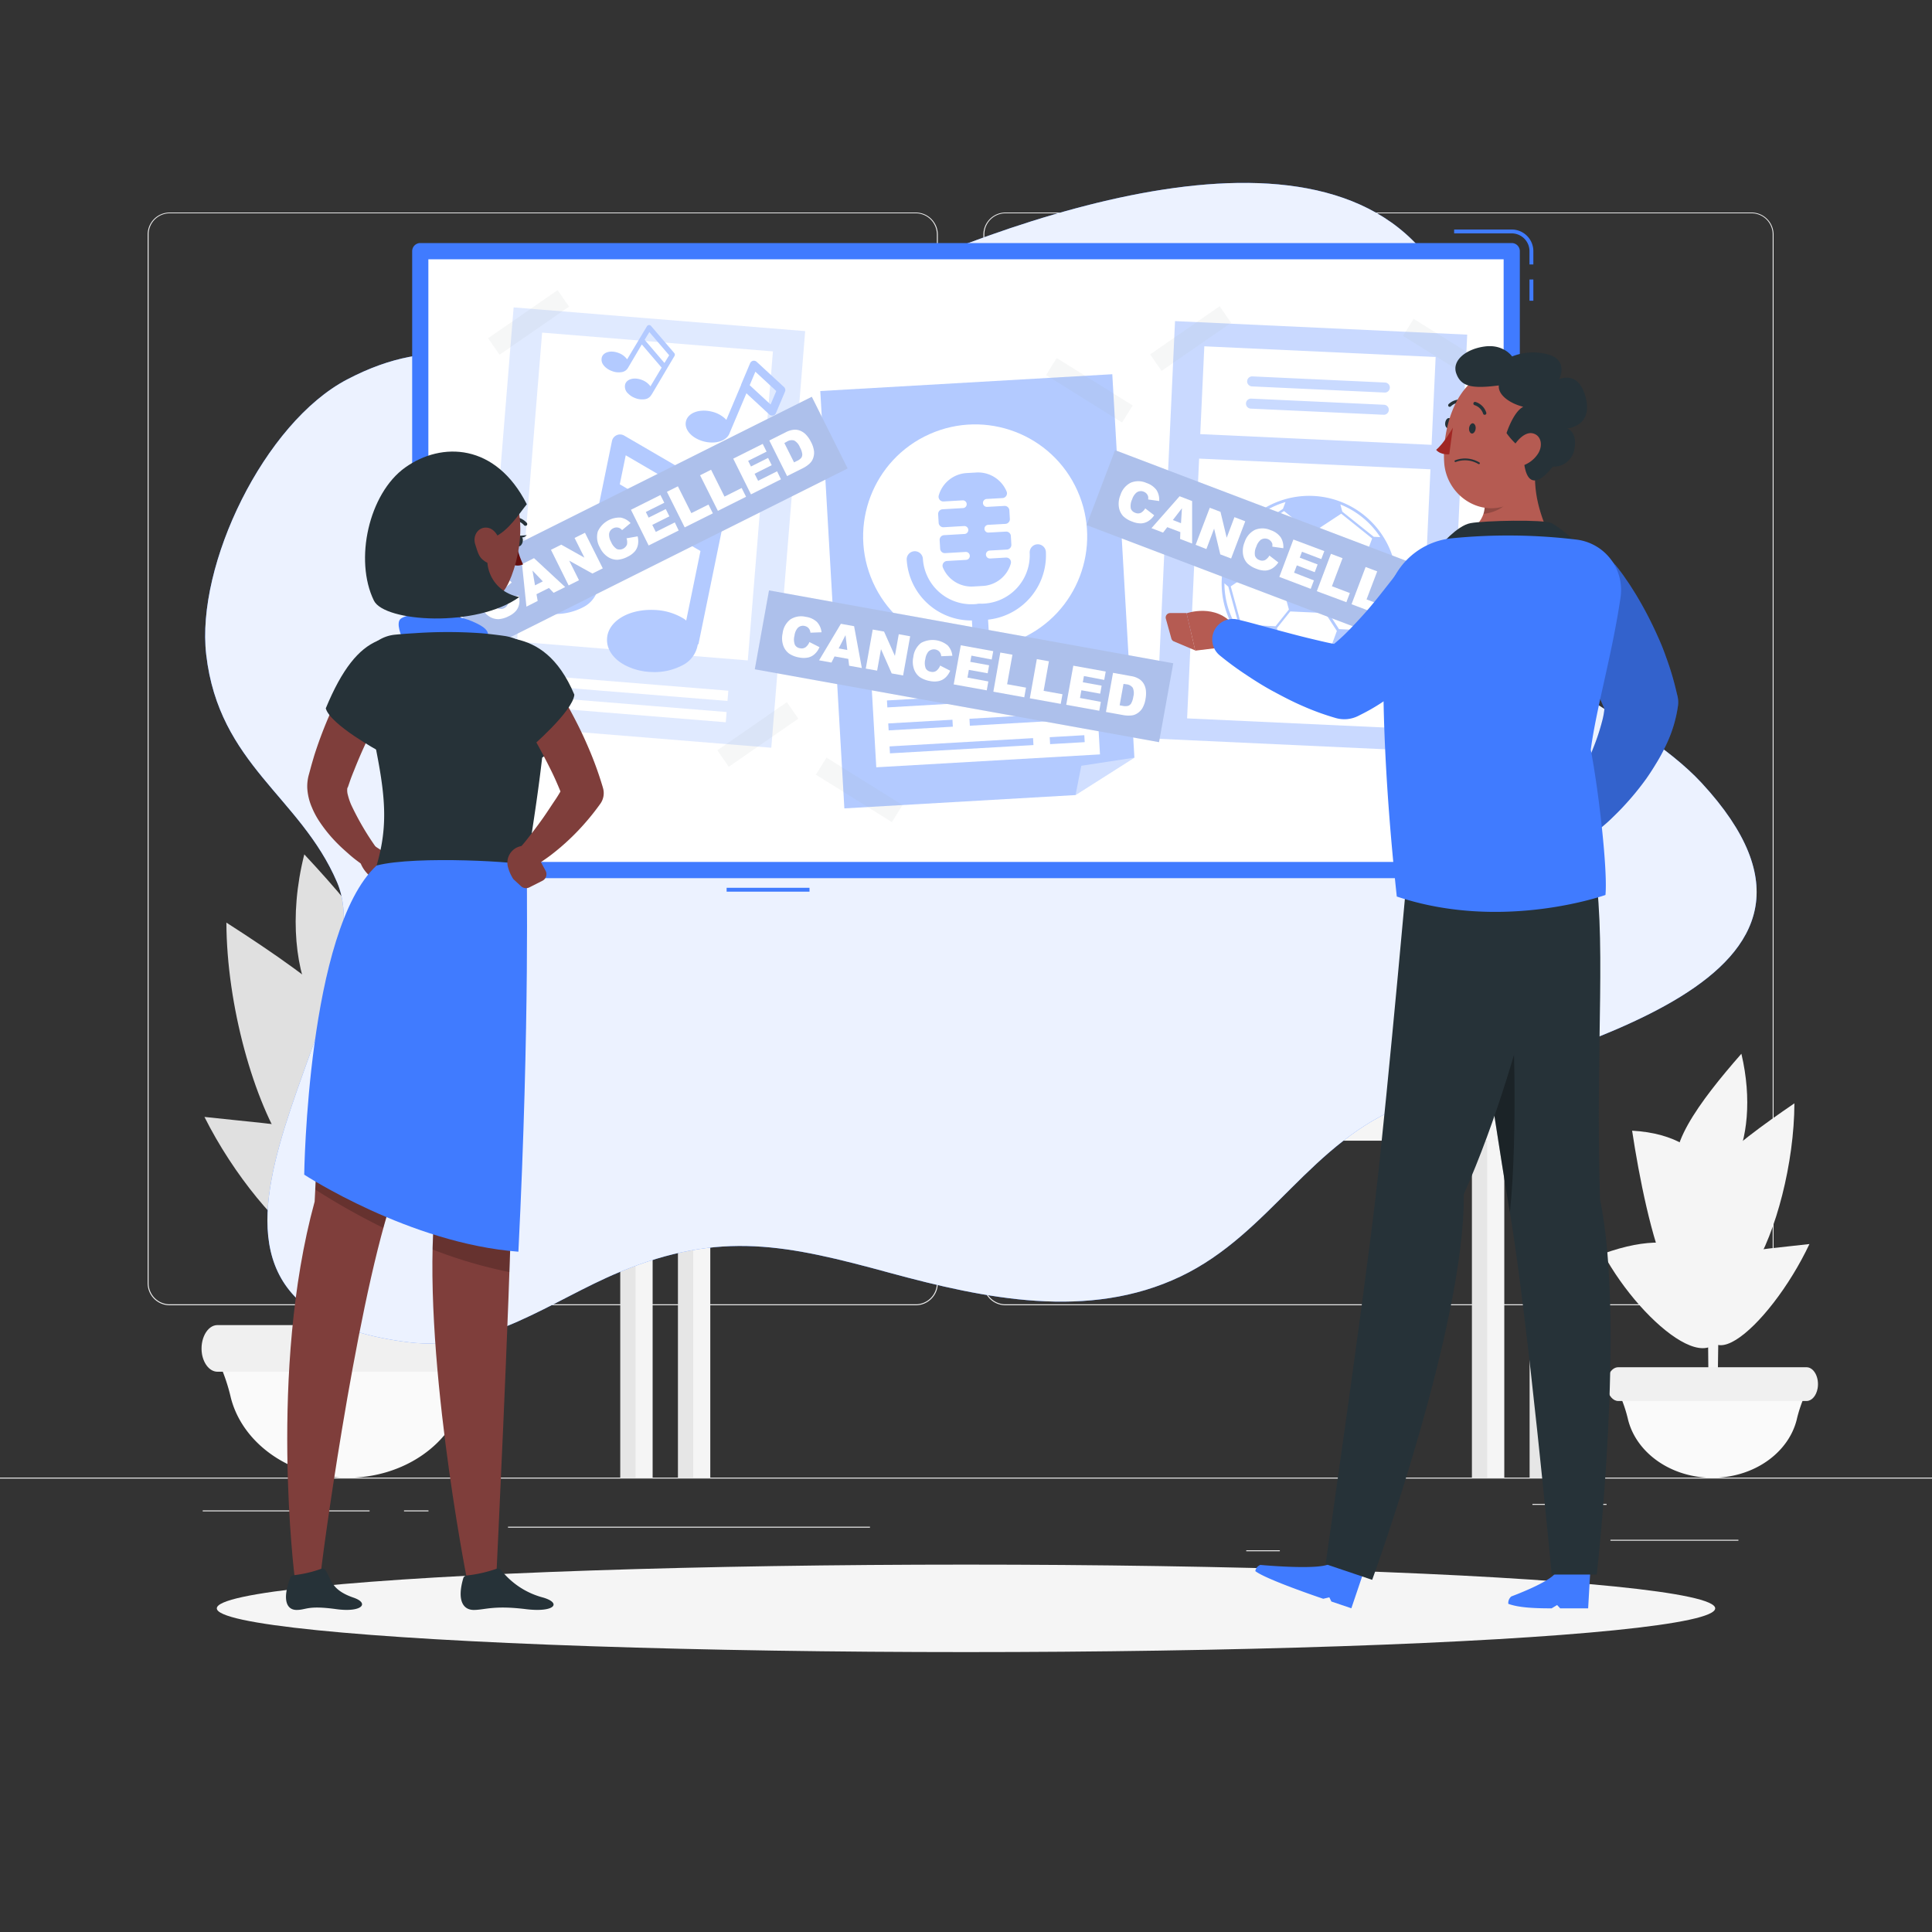<svg xmlns="http://www.w3.org/2000/svg" viewBox="0 0 500 500"><rect x="0" y="0" width="500" height="500" fill="#333333" stroke="none"/><g id="background-complete"><rect y="382.4" width="500" height="0.25" style="fill:#ebebeb"></rect><rect x="416.78" y="398.49" width="33.12" height="0.25" style="fill:#ebebeb"></rect><rect x="322.53" y="401.21" width="8.69" height="0.25" style="fill:#ebebeb"></rect><rect x="396.59" y="389.21" width="19.19" height="0.25" style="fill:#ebebeb"></rect><rect x="52.46" y="390.89" width="43.19" height="0.25" style="fill:#ebebeb"></rect><rect x="104.56" y="390.89" width="6.33" height="0.25" style="fill:#ebebeb"></rect><rect x="131.47" y="395.11" width="93.68" height="0.25" style="fill:#ebebeb"></rect><path d="M237,337.8H43.91a5.71,5.71,0,0,1-5.7-5.71V60.66A5.71,5.71,0,0,1,43.91,55H237a5.71,5.71,0,0,1,5.71,5.71V332.09A5.71,5.71,0,0,1,237,337.8ZM43.91,55.2a5.46,5.46,0,0,0-5.45,5.46V332.09a5.46,5.46,0,0,0,5.45,5.46H237a5.47,5.47,0,0,0,5.46-5.46V60.66A5.47,5.47,0,0,0,237,55.2Z" style="fill:#ebebeb"></path><path d="M453.31,337.8H260.21a5.72,5.72,0,0,1-5.71-5.71V60.66A5.72,5.72,0,0,1,260.21,55h193.1A5.71,5.71,0,0,1,459,60.66V332.09A5.71,5.71,0,0,1,453.31,337.8ZM260.21,55.2a5.47,5.47,0,0,0-5.46,5.46V332.09a5.47,5.47,0,0,0,5.46,5.46h193.1a5.47,5.47,0,0,0,5.46-5.46V60.66a5.47,5.47,0,0,0-5.46-5.46Z" style="fill:#ebebeb"></path><polygon points="316.9 284.3 287.4 284.3 282.43 241.94 311.94 241.94 316.9 284.3" style="fill:#e6e6e6"></polygon><polygon points="320.09 284.3 288.24 284.3 283.27 241.94 315.12 241.94 320.09 284.3" style="fill:#f0f0f0"></polygon><polygon points="291.84 280.27 287.06 239.67 313.63 239.67 318.41 280.27 291.84 280.27" style="fill:#e0e0e0"></polygon><polygon points="273.01 284.3 243.5 284.3 238.54 241.94 268.05 241.94 273.01 284.3" style="fill:#e6e6e6"></polygon><polygon points="276.19 284.3 244.35 284.3 239.38 241.94 271.23 241.94 276.19 284.3" style="fill:#f0f0f0"></polygon><polygon points="247.95 280.27 243.17 239.67 269.74 239.67 274.52 280.27 247.95 280.27" style="fill:#fafafa"></polygon><rect x="395.86" y="284.39" width="6.37" height="98.01" style="fill:#e6e6e6"></rect><rect x="399.81" y="284.39" width="4.42" height="98.01" style="fill:#f5f5f5"></rect><rect x="184.67" y="284.39" width="220.94" height="10.82" transform="translate(590.27 579.6) rotate(180)" style="fill:#f5f5f5"></rect><rect x="175.45" y="295.21" width="6.37" height="87.19" style="fill:#e6e6e6"></rect><rect x="179.4" y="295.21" width="4.42" height="87.19" style="fill:#f5f5f5"></rect><rect x="160.52" y="295.21" width="6.37" height="87.19" style="fill:#e6e6e6"></rect><rect x="164.48" y="295.21" width="4.42" height="87.19" style="fill:#f5f5f5"></rect><rect x="380.93" y="295.21" width="6.37" height="87.19" style="fill:#e6e6e6"></rect><rect x="384.89" y="295.21" width="4.42" height="87.19" style="fill:#f5f5f5"></rect><rect x="160.52" y="284.39" width="24.14" height="10.82" style="fill:#e6e6e6"></rect><path d="M91.34,270.55,87.4,256.29c.14,82.59.72,87.35.71,101.55h3.15C91.7,288.72,92.92,288.29,91.34,270.55Z" style="fill:#e0e0e0"></path><path d="M89.9,382.45h0c14.69,0,27.09-8.8,30.11-20.68a49,49,0,0,1,3.14-9.25l.23-.48h-67l.23.48a48.27,48.27,0,0,1,3.14,9.25C62.8,373.65,75.2,382.45,89.9,382.45Z" style="fill:#fafafa"></path><path d="M56.28,355h67.24c1.87,0,3.5-1.86,4-4.53h0c.67-3.82-1.29-7.54-4-7.54H56.28c-2.68,0-4.64,3.72-4,7.54h0C52.77,353.16,54.41,355,56.28,355Z" style="fill:#f0f0f0"></path><path d="M100.24,284.49c3.63-14.41-16.95-29.86-41.65-45.72C58.74,281.48,86.55,338.79,100.24,284.49Z" style="fill:#e0e0e0"></path><path d="M90.43,302.62c-2.49-11.44-14.54-11-37.52-13.56C68,319.13,99.8,345.72,90.43,302.62Z" style="fill:#e0e0e0"></path><path d="M101.1,265c8.49-8.06-6.58-27-22.35-43.89C70.56,253.69,86.47,278.85,101.1,265Z" style="fill:#e0e0e0"></path><path d="M86.37,286.13c-3.16-11.52.85-35.85,33.88-37.59C114.89,281.55,101,339.66,86.37,286.13Z" style="fill:#e0e0e0"></path><path d="M85.61,310.56c1-13.56,11.45-29.62,45.63-18.07C116,318.79,83.2,343.24,85.61,310.56Z" style="fill:#e0e0e0"></path><path d="M442.12,301.39,445,291.06c-.1,59.82-.52,63.27-.51,73.56h-2.28C441.86,314.55,441,314.24,442.12,301.39Z" style="fill:#f5f5f5"></path><path d="M443.17,382.45h0c-10.65,0-19.63-6.37-21.82-15a35.27,35.27,0,0,0-2.27-6.7l-.17-.35h48.51l-.16.35a35.3,35.3,0,0,0-2.28,6.7C462.8,376.08,453.81,382.45,443.17,382.45Z" style="fill:#fafafa"></path><path d="M467.52,362.58H418.81c-1.35,0-2.53-1.35-2.87-3.28h0c-.48-2.77.93-5.46,2.87-5.46h48.71c1.94,0,3.36,2.69,2.88,5.46h0C470.06,361.23,468.88,362.58,467.52,362.58Z" style="fill:#f0f0f0"></path><path d="M436,318.66c-2.47-10.44,11.56-21.63,28.39-33.12C464.31,316.48,445.35,358,436,318.66Z" style="fill:#f5f5f5"></path><path d="M442.71,331.79c1.7-8.29,9.91-8,25.57-9.83C458,343.75,436.33,363,442.71,331.79Z" style="fill:#f5f5f5"></path><path d="M435.44,304.5c-5.78-5.84,4.48-19.54,15.23-31.79C456.25,296.34,445.41,314.57,435.44,304.5Z" style="fill:#f5f5f5"></path><path d="M445.48,319.85c2.15-8.35-.58-26-23.09-27.23C426,316.53,435.5,358.62,445.48,319.85Z" style="fill:#f5f5f5"></path><path d="M446,337.54c-.68-9.82-7.8-21.46-31.09-13.09C425.26,343.5,447.64,361.21,446,337.54Z" style="fill:#f5f5f5"></path></g><g id="background-simple"><path d="M372.83,71.56C345.48,25,261,56.12,216.37,77.5c-22.49,10.77-40.21,19.71-65.71,17.91C127,93.73,113.11,86,89.82,98.21c-21.42,11.22-39.15,48-36.45,71.23,3.31,28.49,24.33,36.68,33.85,58.85,13.72,31.94-59.42,109.36,18.53,119.09,20.32,2.53,37.05-10.91,54.64-18.19,26.18-10.83,43.39-7,70.07.27,24.33,6.59,51.2,12.29,75.09.88,23.24-11.1,33.6-35,58.47-44.52,39.67-15.19,124.09-31.54,76.38-83.17-16.94-18.33-53.68-31-62.85-52.46C367.86,127.53,389.4,99.77,372.83,71.56Z" style="fill:#407BFF"></path><path d="M372.83,71.56C345.48,25,261,56.12,216.37,77.5c-22.49,10.77-40.21,19.71-65.71,17.91C127,93.73,113.11,86,89.82,98.21c-21.42,11.22-39.15,48-36.45,71.23,3.31,28.49,24.33,36.68,33.85,58.85,13.72,31.94-59.42,109.36,18.53,119.09,20.32,2.53,37.05-10.91,54.64-18.19,26.18-10.83,43.39-7,70.07.27,24.33,6.59,51.2,12.29,75.09.88,23.24-11.1,33.6-35,58.47-44.52,39.67-15.19,124.09-31.54,76.38-83.17-16.94-18.33-53.68-31-62.85-52.46C367.86,127.53,389.4,99.77,372.83,71.56Z" style="fill:#fff;opacity:0.9"></path></g><g id="Shadow"><ellipse id="path" cx="250" cy="416.24" rx="193.89" ry="11.32" style="fill:#f5f5f5"></ellipse></g><g id="notice-board"><rect x="108.76" y="65" width="282.47" height="160.16" style="fill:#fff"></rect><path d="M391.24,230.76v-1a4.6,4.6,0,0,0,4.59-4.6h1A5.6,5.6,0,0,1,391.24,230.76Zm-181.74,0H188.05v-1H209.5ZM396.83,77.83h-1v-5.5h1Zm0-9.39h-1V65a4.6,4.6,0,0,0-4.59-4.6H376.33v-1h14.91a5.6,5.6,0,0,1,5.59,5.6Z" style="fill:#407BFF"></path><path d="M391.24,227.26H108.76a2.1,2.1,0,0,1-2.09-2.1V65a2.1,2.1,0,0,1,2.09-2.1H391.24a2.1,2.1,0,0,1,2.09,2.1V225.16A2.1,2.1,0,0,1,391.24,227.26Zm-280.38-4.19H389.14V67.1H110.86Z" style="fill:#407BFF"></path><g style="opacity:0.4"><polygon points="287.86 96.85 293.58 196.08 278.35 205.76 218.52 209.21 212.29 101.2 287.86 96.85" style="fill:#407BFF"></polygon><polygon points="279.84 198.18 278.35 205.76 293.58 196.08 279.84 198.18" style="fill:#fff;opacity:0.4"></polygon><circle cx="252.37" cy="138.84" r="28.99" transform="translate(-34.69 115.09) rotate(-24.09)" style="fill:#fff"></circle><rect x="226.14" y="176.42" width="57.99" height="20.51" transform="translate(-10.32 14.99) rotate(-3.3)" style="fill:#fff"></rect><rect x="250.92" y="185.17" width="29.44" height="1.8" transform="translate(-10.27 15.6) rotate(-3.3)" style="fill:#407BFF"></rect><rect x="229.92" y="186.75" width="16.64" height="1.8" transform="translate(-10.41 14.02) rotate(-3.3)" style="fill:#407BFF"></rect><rect x="230.24" y="192.1" width="37.2" height="1.8" transform="translate(-10.7 14.64) rotate(-3.3)" style="fill:#407BFF"></rect><rect x="271.71" y="190.52" width="8.97" height="1.8" transform="translate(562.95 366.63) rotate(176.7)" style="fill:#407BFF"></rect><rect x="229.55" y="179.83" width="50.48" height="1.8" transform="translate(-9.98 14.96) rotate(-3.3)" style="fill:#407BFF"></rect><path d="M254.78,136.83a1,1,0,0,0,1.08,1l4.46-.25a1.21,1.21,0,0,1,1.29,1.14l.13,2.22a1.23,1.23,0,0,1-1.15,1.29l-4.46.25a1,1,0,0,0,.12,2.06l4.1-.24a1.22,1.22,0,0,1,1.25,1.54,8,8,0,0,1-7.19,5.8l-2.59.15a8,8,0,0,1-7.81-4.94,1.23,1.23,0,0,1,1.07-1.67l4.93-.28a1,1,0,0,0-.11-2.06l-5.31.31a1.22,1.22,0,0,1-1.28-1.15l-.13-2.22a1.21,1.21,0,0,1,1.15-1.28l5.3-.31a1,1,0,0,0-.12-2.05l-5.3.31a1.23,1.23,0,0,1-1.29-1.15l-.13-2.22a1.22,1.22,0,0,1,1.15-1.28l5.3-.31a1,1,0,0,0-.12-2l-4.93.29a1.23,1.23,0,0,1-1.25-1.54,8,8,0,0,1,7.18-5.81l2.6-.15a8,8,0,0,1,7.8,4.94,1.23,1.23,0,0,1-1.07,1.68l-4.09.23a1,1,0,1,0,.11,2.05l4.47-.25a1.21,1.21,0,0,1,1.28,1.14l.13,2.22a1.22,1.22,0,0,1-1.14,1.29l-4.47.25A1,1,0,0,0,254.78,136.83Z" style="fill:#407BFF"></path><path d="M251.35,160.58a16.75,16.75,0,0,1-16.7-15.77,2.1,2.1,0,0,1,4.19-.25,12.56,12.56,0,0,0,13.24,11.8l2.6-.15A12.55,12.55,0,0,0,266.48,143a2.1,2.1,0,0,1,4.19-.24,16.76,16.76,0,0,1-15.75,17.67l-2.6.15Z" style="fill:#407BFF"></path><path d="M254.18,172.39a2.1,2.1,0,0,1-2.09-2l-.68-11.91a2.09,2.09,0,1,1,4.18-.24l.69,11.91a2.1,2.1,0,0,1-2,2.22Z" style="fill:#407BFF"></path><rect x="112.17" y="98.69" width="108.18" height="75.7" transform="translate(16.7 291.18) rotate(-85.35)" style="fill:#407BFF;opacity:0.4"></rect><rect x="126.8" y="98.54" width="80.24" height="59.93" transform="translate(25.3 284.45) rotate(-85.35)" style="fill:#fff"></rect><path d="M202.88,100.15l-7.06-6.52a1.06,1.06,0,0,0-1.69.37l-2.33,5.52,0,.09-3.83,9.07c-.07-.08-.12-.16-.2-.24a7.72,7.72,0,0,0-3.6-1.92c-3.2-.77-6.11.32-6.64,2.5s1.56,4.48,4.76,5.26a8.35,8.35,0,0,0,1.82.24c2.33.06,4.24-.92,4.76-2.56h0l4.3-10.18,5.95,5.5a1.07,1.07,0,0,0,.94.25,1,1,0,0,0,.75-.62l2.35-5.56A1.06,1.06,0,0,0,202.88,100.15Zm-3.45,4.54-5.41-5,1.47-3.49,5.41,5Z" style="fill:#407BFF"></path><path d="M180.77,166.66l5.08-24.77L188.29,130a2.12,2.12,0,0,0-1-2.27l-25.75-15a2.13,2.13,0,0,0-3.16,1.41l-6.44,31.4a14.94,14.94,0,0,0-8.36-2.72c-6.62-.27-11.95,3-12.13,7.55-.1,2.31,1.22,4.55,3.61,6.15.33.22.68.42,1,.62a16.06,16.06,0,0,0,6.82,1.74,15.58,15.58,0,0,0,8-1.71,7.31,7.31,0,0,0,4-5.39.58.58,0,0,0,.05-.11l4.48-21.86,21.87,12.79-3.69,18c-.17-.13-.3-.27-.48-.39a15.46,15.46,0,0,0-7.87-2.36c-6.62-.27-12,3-12.14,7.54-.11,2.76,1.73,5.22,4.69,6.78a16,16,0,0,0,6.79,1.74,15.46,15.46,0,0,0,8-1.72,7.29,7.29,0,0,0,4-5.38S180.76,166.7,180.77,166.66ZM160.4,125.34l1.54-7.51,21.88,12.78-1.54,7.52Z" style="fill:#407BFF"></path><path d="M168.63,102.14l4-6.76,1.93-3.25a.68.68,0,0,0-.07-.77l-6-7a.64.64,0,0,0-.56-.23.68.68,0,0,0-.51.32L162.3,93a4.71,4.71,0,0,0-2.18-1.64c-1.92-.75-3.82-.32-4.33,1a2.26,2.26,0,0,0,.44,2.18,3.07,3.07,0,0,0,.24.29A4.94,4.94,0,0,0,158.3,96a4.76,4.76,0,0,0,2.54.31,2.25,2.25,0,0,0,1.72-1.17s0,0,0,0l3.54-6,5.13,6L168.33,100a.86.86,0,0,0-.1-.16,4.84,4.84,0,0,0-2.07-1.5c-1.92-.75-3.82-.32-4.33,1a2.38,2.38,0,0,0,.69,2.47,4.93,4.93,0,0,0,1.82,1.19,4.87,4.87,0,0,0,2.54.32,2.28,2.28,0,0,0,1.72-1.18Zm-1.8-14.2,1.22-2,5.13,6-1.22,2Z" style="fill:#407BFF"></path><rect x="161.56" y="152.43" width="2.66" height="51.17" transform="translate(-27.75 325.93) rotate(-85.35)" style="fill:#fff"></rect><rect x="161.11" y="157.93" width="2.66" height="51.17" transform="translate(-33.64 330.55) rotate(-85.35)" style="fill:#fff"></rect><rect x="285.3" y="101.04" width="108.18" height="75.7" transform="translate(184.97 471.49) rotate(-87.35)" style="fill:#407BFF;opacity:0.7"></rect><rect x="305.05" y="123.71" width="67.3" height="59.93" transform="translate(169.54 484.92) rotate(-87.35)" style="fill:#fff"></rect><circle cx="338.83" cy="151" r="22.31" transform="translate(-13.3 267.67) rotate(-42.35)" style="fill:#fff"></circle><path d="M339.88,128.35A22.67,22.67,0,1,0,361.48,152,22.7,22.7,0,0,0,339.88,128.35Zm-7.12,42.59-2.3-8.37,3.46-4.33h0l9.06.42h0l3,4.63L343,171.41ZM352,147.68a.33.33,0,0,0,0,.1l-5.73,1.57-6.8-5.43.28-6.14,7.36-4.84,8,6.42Zm-19.69-15.42,6.87,5.5-.28,6.13-7.27,4.78L326,146.58s0-.07,0-.1l-2.36-8.57ZM325.66,147l5.56,2.1s0,.06,0,.1l2.35,8.54-3.46,4.33,0,0-8.88-.41-2.72-9.91Zm29.75,16.23-8.88-.41h0l-3-4.63,3.12-8.29s0-.07,0-.1l5.73-1.57,6.72,5.37ZM357.2,139l-1.67-.08h0l-8.14-6.51h0l-.5-1.85A22.06,22.06,0,0,1,357.2,139Zm-24.5-9.1-.68,1.8h0l-8.7,5.73h0l-1.68-.07A22.1,22.1,0,0,1,332.7,129.93Zm-14.82,21.92h0l2.76,10v0l-.32.85a21.85,21.85,0,0,1-3.44-11.71Zm19.93,21.06a21.92,21.92,0,0,1-5.7-1l.55-.36a0,0,0,0,1,0,0l10.4.48h0l.51.41A21.66,21.66,0,0,1,337.81,172.91Zm18.35-8.49-.24-.87s0,0,0,0l3.68-9.74h0l1.07-.7A21.77,21.77,0,0,1,356.16,164.42Z" style="fill:#407BFF"></path><rect x="329.7" y="72.41" width="22.75" height="59.93" transform="translate(223.05 438.35) rotate(-87.35)" style="fill:#fff"></rect><path d="M359.69,100.35h0a1.3,1.3,0,0,1-1.35,1.24L324,100a1.31,1.31,0,0,1-1.24-1.36h0a1.3,1.3,0,0,1,1.36-1.23L358.46,99A1.29,1.29,0,0,1,359.69,100.35Z" style="fill:#407BFF;opacity:0.7"></path><path d="M359.42,106.1h0a1.29,1.29,0,0,1-1.35,1.24l-34.38-1.59a1.3,1.3,0,0,1-1.23-1.36h0a1.29,1.29,0,0,1,1.35-1.23l34.38,1.59A1.29,1.29,0,0,1,359.42,106.1Z" style="fill:#407BFF;opacity:0.7"></path><rect x="125.86" y="80.85" width="21.88" height="5.2" transform="translate(-23.18 92.66) rotate(-34.68)" style="fill:#263238;opacity:0.1"></rect><rect x="297.19" y="85.03" width="21.88" height="5.2" transform="translate(4.88 190.89) rotate(-34.68)" style="fill:#263238;opacity:0.1"></rect><rect x="185.18" y="187.48" width="21.88" height="5.2" transform="translate(-73.31 145.36) rotate(-34.68)" style="fill:#263238;opacity:0.1"></rect><rect x="359.22" y="187.81" width="21.88" height="5.2" transform="translate(-42.58 244.45) rotate(-34.68)" style="fill:#263238;opacity:0.1"></rect><rect x="270.33" y="98.41" width="23.18" height="5.2" transform="translate(96.17 -133.89) rotate(31.95)" style="fill:#263238;opacity:0.1"></rect><rect x="210.76" y="201.82" width="23.18" height="5.2" transform="translate(141.87 -86.7) rotate(31.95)" style="fill:#263238;opacity:0.1"></rect><rect x="362.71" y="88.27" width="23.18" height="5.2" transform="translate(104.8 -184.32) rotate(31.95)" style="fill:#263238;opacity:0.1"></rect><rect x="114.05" y="125.37" width="106.3" height="20.74" transform="translate(-43.06 89.12) rotate(-26.57)" style="fill:#407BFF"></rect><rect x="114.05" y="125.37" width="106.3" height="20.74" transform="translate(-43.06 89.12) rotate(-26.57)" style="opacity:0.2"></rect><path d="M131.4,154.68l2.87-.49a5.12,5.12,0,0,1,.09,2.15,3.89,3.89,0,0,1-.81,1.73,5.63,5.63,0,0,1-1.86,1.38,6.67,6.67,0,0,1-2.67.79,4.37,4.37,0,0,1-2.42-.71,5.86,5.86,0,0,1-2.09-2.47,5.27,5.27,0,0,1-.54-4.12,5.15,5.15,0,0,1,2.82-2.95,5.29,5.29,0,0,1,3.09-.67,4.66,4.66,0,0,1,2.56,1.43l-2.23,1.81a3,3,0,0,0-.59-.48,2,2,0,0,0-.83-.21,1.8,1.8,0,0,0-.86.22,1.86,1.86,0,0,0-1.1,1.51,3.77,3.77,0,0,0,.52,2,3.9,3.9,0,0,0,1.51,1.87,2,2,0,0,0,2.6-1.16A3.1,3.1,0,0,0,131.4,154.68Z" style="fill:#fff"></path><path d="M142.07,152.16l-3.23,1.62.31,1.74L136.24,157,135.1,146l3.1-1.55,8.07,7.48-3,1.49Zm-1.59-1.7-2.67-2.8.65,3.82Z" style="fill:#fff"></path><path d="M142.59,142.29l2.66-1.33,6,3.36-2.55-5.1,2.69-1.34,4.61,9.21-2.69,1.34-6-3.33,2.53,5.06-2.68,1.34Z" style="fill:#fff"></path><path d="M162.15,139.31l2.87-.5a5.11,5.11,0,0,1,.08,2.15,3.77,3.77,0,0,1-.81,1.74,5.7,5.7,0,0,1-1.86,1.38,6.67,6.67,0,0,1-2.67.79,4.43,4.43,0,0,1-2.41-.72,5.74,5.74,0,0,1-2.1-2.47,5.35,5.35,0,0,1-.54-4.12,6.18,6.18,0,0,1,5.91-3.61,4.66,4.66,0,0,1,2.57,1.42L161,137.19a2.36,2.36,0,0,0-.58-.48,1.8,1.8,0,0,0-.84-.21,1.91,1.91,0,0,0-.86.21,1.84,1.84,0,0,0-1.09,1.52,3.68,3.68,0,0,0,.51,2,3.9,3.9,0,0,0,1.52,1.87,2.06,2.06,0,0,0,2.6-1.17A3.28,3.28,0,0,0,162.15,139.31Z" style="fill:#fff"></path><path d="M163.29,131.93l7.63-3.82,1,2-4.78,2.39.73,1.46,4.43-2.21.94,1.88-4.43,2.21.91,1.82,4.92-2.46,1,2.09-7.77,3.88Z" style="fill:#fff"></path><path d="M172.6,127.28l2.84-1.42,3.48,6.94,4.44-2.22,1.13,2.27-7.29,3.64Z" style="fill:#fff"></path><path d="M181.18,123l2.85-1.43,3.47,6.95,4.44-2.23,1.14,2.27-7.29,3.65Z" style="fill:#fff"></path><path d="M189.76,118.7l7.63-3.82,1,2-4.77,2.39.73,1.46,4.43-2.22.94,1.88-4.43,2.22.91,1.82,4.91-2.46,1,2.08-7.76,3.89Z" style="fill:#fff"></path><path d="M199.1,114l4.23-2.12a5.56,5.56,0,0,1,2.19-.67,3.65,3.65,0,0,1,1.76.34,4.4,4.4,0,0,1,1.46,1.11,7.28,7.28,0,0,1,1.12,1.67,6.9,6.9,0,0,1,.81,2.46,4.14,4.14,0,0,1-.25,1.83,3.29,3.29,0,0,1-.92,1.37,7.16,7.16,0,0,1-1.57,1.1l-4.23,2.12Zm3.89.66,2.51,5,.7-.35a3.07,3.07,0,0,0,1.17-.83,1.5,1.5,0,0,0,.25-1,4.74,4.74,0,0,0-.59-1.7,3.47,3.47,0,0,0-1.48-1.77,2.25,2.25,0,0,0-1.85.25Z" style="fill:#fff"></path><rect x="196.35" y="162.05" width="106.3" height="20.74" transform="translate(34.54 -41.52) rotate(10.22)" style="fill:#407BFF"></rect><rect x="196.35" y="162.05" width="106.3" height="20.74" transform="translate(34.54 -41.52) rotate(10.22)" style="opacity:0.2"></rect><path d="M209.48,166.16l2.6,1.32a5,5,0,0,1-1.22,1.77,3.82,3.82,0,0,1-1.69.91,5.77,5.77,0,0,1-2.31,0,6.62,6.62,0,0,1-2.62-1,4.36,4.36,0,0,1-1.5-2,5.79,5.79,0,0,1-.2-3.23,5.33,5.33,0,0,1,2-3.62,5.16,5.16,0,0,1,4-.67,5.23,5.23,0,0,1,2.87,1.31,4.6,4.6,0,0,1,1.2,2.68l-2.87.11a2.37,2.37,0,0,0-.19-.73,1.86,1.86,0,0,0-.54-.67,2,2,0,0,0-.81-.35,1.88,1.88,0,0,0-1.79.57,3.67,3.67,0,0,0-.79,1.92,3.83,3.83,0,0,0,.1,2.4,1.75,1.75,0,0,0,1.32.88,1.77,1.77,0,0,0,1.45-.26A3.12,3.12,0,0,0,209.48,166.16Z" style="fill:#fff"></path><path d="M219.54,170.52l-3.56-.64-.8,1.59-3.2-.58,5.64-9.45,3.42.62,2,10.82-3.28-.59Zm-.26-2.3-.46-3.85-1.77,3.44Z" style="fill:#fff"></path><path d="M225.86,162.93l2.93.52,2.81,6.3,1-5.61,2.95.53-1.83,10.14-2.95-.53L228,168l-1,5.56-2.94-.53Z" style="fill:#fff"></path><path d="M243.31,172.25l2.6,1.33a5.24,5.24,0,0,1-1.22,1.77,3.71,3.71,0,0,1-1.69.9,5.43,5.43,0,0,1-2.31,0,6.72,6.72,0,0,1-2.62-1,4.36,4.36,0,0,1-1.5-2,5.8,5.8,0,0,1-.2-3.23,5.36,5.36,0,0,1,2-3.63,6.17,6.17,0,0,1,6.9.65,4.6,4.6,0,0,1,1.2,2.67l-2.88.12a2.33,2.33,0,0,0-.18-.73,1.78,1.78,0,0,0-.54-.67,2,2,0,0,0-2.6.21,3.75,3.75,0,0,0-.79,1.92,3.91,3.91,0,0,0,.09,2.4,1.79,1.79,0,0,0,1.33.89,1.77,1.77,0,0,0,1.45-.26A3.1,3.1,0,0,0,243.31,172.25Z" style="fill:#fff"></path><path d="M248.65,167l8.4,1.52-.4,2.16-5.25-1-.29,1.61,4.87.88-.37,2.07-4.87-.88-.36,2,5.4,1-.41,2.3-8.55-1.54Z" style="fill:#fff"></path><path d="M258.88,168.88l3.14.56-1.38,7.64,4.89.88-.45,2.5-8-1.45Z" style="fill:#fff"></path><path d="M268.33,170.58l3.13.56-1.37,7.65,4.88.88-.45,2.49-8-1.44Z" style="fill:#fff"></path><path d="M277.77,172.28l8.39,1.51-.39,2.17-5.25-1-.29,1.61,4.87.88-.37,2.07-4.87-.88-.36,2,5.4,1-.41,2.3-8.55-1.54Z" style="fill:#fff"></path><path d="M288.05,174.13l4.65.84a5.48,5.48,0,0,1,2.15.78,3.64,3.64,0,0,1,1.21,1.32,4.33,4.33,0,0,1,.51,1.77,7.62,7.62,0,0,1-.1,2,6.88,6.88,0,0,1-.83,2.45,4.2,4.2,0,0,1-1.3,1.32,3.38,3.38,0,0,1-1.55.55,7.46,7.46,0,0,1-1.92-.06l-4.65-.84Zm2.71,2.86-1,5.54.76.14a3.18,3.18,0,0,0,1.44,0,1.53,1.53,0,0,0,.79-.64,5,5,0,0,0,.55-1.72,3.49,3.49,0,0,0-.13-2.3,2.26,2.26,0,0,0-1.63-.91Z" style="fill:#fff"></path><rect x="281.42" y="134.71" width="106.3" height="20.74" transform="translate(73.37 -109.4) rotate(20.81)" style="fill:#407BFF"></rect><rect x="281.42" y="134.71" width="106.3" height="20.74" transform="translate(73.37 -109.4) rotate(20.81)" style="opacity:0.2"></rect><path d="M296.39,131.57l2.31,1.78a5.14,5.14,0,0,1-1.53,1.52,3.83,3.83,0,0,1-1.82.58,5.7,5.7,0,0,1-2.27-.44,6.63,6.63,0,0,1-2.4-1.43,4.42,4.42,0,0,1-1.1-2.26,5.83,5.83,0,0,1,.39-3.21,5.34,5.34,0,0,1,2.67-3.19,5.13,5.13,0,0,1,4.08.08,5.26,5.26,0,0,1,2.58,1.82,4.63,4.63,0,0,1,.69,2.85l-2.85-.41a2.45,2.45,0,0,0,0-.76,1.83,1.83,0,0,0-.41-.75,1.94,1.94,0,0,0-.74-.5,1.87,1.87,0,0,0-1.86.23,3.68,3.68,0,0,0-1.13,1.74,3.93,3.93,0,0,0-.35,2.38,1.8,1.8,0,0,0,1.14,1.11,1.77,1.77,0,0,0,1.48,0A3.16,3.16,0,0,0,296.39,131.57Z" style="fill:#fff"></path><path d="M305.47,137.71l-3.38-1.28L301,137.84l-3-1.15,7.28-8.26,3.24,1.24,0,11-3.11-1.18Zm.17-2.31.25-3.87-2.36,3.06Z" style="fill:#fff"></path><path d="M313.09,131.41l2.77,1.05,1.61,6.71,2-5.33,2.8,1.07-3.66,9.63-2.8-1.07-1.6-6.66-2,5.29L309.43,141Z" style="fill:#fff"></path><path d="M328.52,143.78l2.31,1.78a5.14,5.14,0,0,1-1.53,1.52,3.83,3.83,0,0,1-1.82.58,5.7,5.7,0,0,1-2.27-.44,6.63,6.63,0,0,1-2.4-1.43,4.42,4.42,0,0,1-1.1-2.26,5.83,5.83,0,0,1,.39-3.21,5.37,5.37,0,0,1,2.67-3.19,5.17,5.17,0,0,1,4.08.08,5.12,5.12,0,0,1,2.58,1.83,4.58,4.58,0,0,1,.69,2.84l-2.85-.41a2.45,2.45,0,0,0,0-.76,2,2,0,0,0-3-1,3.76,3.76,0,0,0-1.13,1.74,3.93,3.93,0,0,0-.35,2.38,1.8,1.8,0,0,0,1.14,1.11,1.77,1.77,0,0,0,1.48,0A3.08,3.08,0,0,0,328.52,143.78Z" style="fill:#fff"></path><path d="M334.73,139.63l8,3-.78,2.06-5-1.9-.58,1.53,4.63,1.76-.75,2-4.63-1.76-.72,1.89,5.14,2-.83,2.18-8.12-3.09Z" style="fill:#fff"></path><path d="M344.45,143.33l3,1.13-2.75,7.26,4.64,1.76-.9,2.37L340.79,153Z" style="fill:#fff"></path><path d="M353.42,146.74l3,1.13-2.76,7.26,4.64,1.76-.9,2.37-7.62-2.89Z" style="fill:#fff"></path><path d="M362.39,150.15l8,3-.78,2-5-1.9-.59,1.53,4.64,1.76-.75,2-4.63-1.76-.72,1.9,5.13,2-.83,2.18-8.11-3.09Z" style="fill:#fff"></path><path d="M372.15,153.85l4.42,1.68a5.72,5.72,0,0,1,2,1.16,3.72,3.72,0,0,1,.95,1.53,4.44,4.44,0,0,1,.17,1.83,7.29,7.29,0,0,1-.47,1.95,6.81,6.81,0,0,1-1.26,2.26,4.32,4.32,0,0,1-1.52,1.06,3.38,3.38,0,0,1-1.63.25,6.89,6.89,0,0,1-1.87-.41l-4.42-1.68Zm2.14,3.32-2,5.26.73.27a3.21,3.21,0,0,0,1.41.3,1.51,1.51,0,0,0,.89-.49,4.67,4.67,0,0,0,.86-1.58,3.54,3.54,0,0,0,.3-2.29,2.25,2.25,0,0,0-1.45-1.19Z" style="fill:#fff"></path></g></g><g id="character-1"><path d="M108.8,145.09c1.11,5.67,2.22,16.07-1.75,19.85a42.22,42.22,0,0,1,19.47,10.75c4-7.4-1.83-10.75-1.83-10.75-6.33-1.51-6.17-6.2-5.07-10.61Z" style="fill:#7f3e3b"></path><path d="M126.2,170.8c-1.29-6.11,3-7-4-10-5.46-2.36-15.94-2.62-18.48-.68-1.41,1.09.33,4.86.33,4.86Z" style="fill:#407BFF"></path><path d="M103.51,175.93c-.49.77-1.08,1.77-1.63,2.68s-1.1,1.88-1.63,2.84c-1.06,1.92-2.13,3.84-3.11,5.81-2,3.91-3.85,7.9-5.46,12-.41,1-.81,2-1.17,3.06L90,203.81s-.09,0-.11.18a4.32,4.32,0,0,0,.13,1.73,16.72,16.72,0,0,0,.85,2.53,71.22,71.22,0,0,0,6.42,11l.07.11a2.95,2.95,0,0,1-4.15,4c-1.06-.76-2-1.5-2.91-2.31s-1.84-1.61-2.71-2.49a37,37,0,0,1-4.88-5.89,21,21,0,0,1-2-3.74,14.64,14.64,0,0,1-1.19-5,11.28,11.28,0,0,1,.35-3.23l.48-1.76c.31-1.18.66-2.33,1-3.49a108.31,108.31,0,0,1,5.31-13.45c1-2.17,2.12-4.32,3.31-6.42.59-1,1.19-2.09,1.82-3.13s1.25-2,2-3.17a5.87,5.87,0,0,1,9.83,6.42Z" style="fill:#7f3e3b"></path><path d="M100.94,221.52l-1.33-.85-3.79-2.46L93,222.32c.89,4,4.86,5.89,4.86,5.89l1.52.34a2.22,2.22,0,0,0,2.62-1.43l.48-1.18A3.81,3.81,0,0,0,100.94,221.52Z" style="fill:#7f3e3b"></path><path d="M97.73,165.84c-4.9,2.07-9.17,7.21-13.42,17.48,1.13,4.23,13.91,11.16,13.91,11.16S114.39,160.74,97.73,165.84Z" style="fill:#263238"></path><path d="M141.88,178.32c-.16,3.81,5.87,12.64-1.57,17.76-.88,7.71-2,15.3-4,27.95H97.45c4.14-14,1.25-23.4-3.89-48a9.82,9.82,0,0,1,8.62-11.77c1.55-.15,3.19-.28,4.87-.37a123.43,123.43,0,0,1,17.64,0c1.9.17,3.87.41,5.75.67A13.33,13.33,0,0,1,141.88,178.32Z" style="fill:#263238"></path><path d="M133.48,139.86c-.15.75.13,1.45.63,1.54s1-.43,1.16-1.19-.13-1.45-.62-1.54S133.63,139.1,133.48,139.86Z" style="fill:#263238"></path><path d="M134.42,138.66l1.92-.16S135.13,139.73,134.42,138.66Z" style="fill:#263238"></path><path d="M133.64,140.7a20.47,20.47,0,0,0,1.73,5.36,3.28,3.28,0,0,1-2.79,0Z" style="fill:#630f0f"></path><path d="M136,136.07a.39.39,0,0,0,.32-.12.46.46,0,0,0,0-.64,4.52,4.52,0,0,0-3.86-1.48.46.46,0,0,0-.37.53.47.47,0,0,0,.53.37,3.54,3.54,0,0,1,3,1.2A.43.43,0,0,0,136,136.07Z" style="fill:#263238"></path><path d="M109,132.41c-1.29,9.4-2,13.36,1.62,19,5.5,8.55,17.11,8,21.12-.83,3.62-8,5.12-22-3.07-27.46S110.26,123,109,132.41Z" style="fill:#7f3e3b"></path><path d="M127.73,139.1c-3.71,6-.94,13.92,6.65,15.42-11.11,8-34.89,6.47-37.61.92-5.14-10.5-1.33-27.73,8.09-34.45s23.44-6.33,31.48,9.51C134.48,132.75,131.63,137.44,127.73,139.1Z" style="fill:#263238"></path><path d="M123,140.9c.74,2.36,1,3.37,2.42,4.32a2.79,2.79,0,0,0,4.49-2.48c-.08-2.27-1.29-5.74-3.66-6.15S122.23,138.54,123,140.9Z" style="fill:#7f3e3b"></path><path d="M136.28,224s.07,50.87-3.79,83.17c-.61,30.33-4.06,101.15-4.06,101.15h-7.66s-11.88-60.36-8.14-96.27c-15.58-51.3-5.34-88-5.34-88Z" style="fill:#7f3e3b"></path><path d="M128.48,406a1.05,1.05,0,0,1,1.14.26,20.47,20.47,0,0,0,11,7.2c4.83,1.46,2.85,3.86-4.39,3-8.51-1.06-10.76.19-13.61.19s-4.37-2.58-2.73-8.19a1,1,0,0,1,.87-.72A34.35,34.35,0,0,0,128.48,406Z" style="fill:#263238"></path><path d="M126.13,224s-15.88,59.34-24.89,87c-9.45,29-18.32,95.18-18.34,97.37H76.28s-6.84-53.64,5.15-97.4c3.24-71,16-86.92,16-86.92Z" style="fill:#7f3e3b"></path><path d="M83.15,406a.83.83,0,0,1,1,.26c1.64,2.22,1.25,5.12,7.32,7.2,4.25,1.46,2.2,3.86-4.31,3-7.66-1.06-7.8.19-10.4.19S73,414,75.1,408.39a1.13,1.13,0,0,1,.87-.72A31.38,31.38,0,0,0,83.15,406Z" style="fill:#263238"></path><g style="opacity:0.2"><path d="M132.2,318.34c-.1,3.42-.21,7.07-.35,10.87a118.57,118.57,0,0,1-19.9-5.85c.07-3.26.24-6.43.5-9.43A102.37,102.37,0,0,0,132.2,318.34Z"></path><path d="M82,300.12a157.46,157.46,0,0,0,19.55,9.79c-.12.36-.23.72-.35,1.07-.68,2.08-1.35,4.36-2,6.79a174.72,174.72,0,0,1-17.63-9.94Q81.79,303.86,82,300.12Z"></path></g><path d="M136.28,224s.87,39.91-2.12,99.94C106.05,321.83,78.73,304,78.73,304s.82-63.36,18.72-80C107.56,221.33,136.08,223.12,136.28,224Z" style="fill:#407BFF"></path><path d="M139.81,171.31c.95,1.31,1.76,2.5,2.56,3.77s1.6,2.51,2.37,3.78q2.3,3.84,4.34,7.82c1.37,2.65,2.62,5.39,3.78,8.18a91,91,0,0,1,3.07,8.64l.12.42a4.72,4.72,0,0,1-.68,4.08c-1.19,1.66-2.45,3.27-3.79,4.8a59.82,59.82,0,0,1-4.19,4.38,59.1,59.1,0,0,1-4.59,3.93c-.79.62-1.63,1.19-2.46,1.77s-1.66,1.09-2.65,1.65a2.93,2.93,0,0,1-3.7-4.42l.16-.19,1.69-2c.57-.7,1.12-1.43,1.68-2.14,1.1-1.44,2.19-2.89,3.22-4.37s2-3,3-4.47,1.83-3.05,2.7-4.57l-.56,4.5c-1-2.48-2-4.94-3.22-7.4s-2.47-4.87-3.82-7.28-2.75-4.79-4.19-7.15-3-4.75-4.41-6.93l-.08-.13a5.87,5.87,0,0,1,9.68-6.63Z" style="fill:#7f3e3b"></path><path d="M141.2,225.35l-1.48-2.74-2.3-4.32-2.85.75a4.36,4.36,0,0,0-3.12,5.31,10.77,10.77,0,0,0,1.4,3.16l2,1.85a1.92,1.92,0,0,0,2.15.29l3.34-1.69A1.91,1.91,0,0,0,141.2,225.35Z" style="fill:#7f3e3b"></path><path d="M133.71,165.45c5.19,1.17,10.79,4.49,14.93,14.33-.36,4.36-11.66,14-11.66,14S116.41,163.42,133.71,165.45Z" style="fill:#263238"></path></g><g id="character-2"><path d="M418,146.15l.81,1,.71.94c.47.62.9,1.25,1.33,1.88.88,1.24,1.67,2.53,2.47,3.8,1.56,2.58,3,5.22,4.34,8,.66,1.35,1.29,2.75,1.9,4.14s1.16,2.84,1.67,4.3a73.36,73.36,0,0,1,2.67,9l.23.92a7,7,0,0,1,.14,2.45A34.56,34.56,0,0,1,431,193.17a42.65,42.65,0,0,1-2.35,4.34c-.83,1.38-1.68,2.7-2.59,4a72.25,72.25,0,0,1-5.82,7.09c-1,1.1-2.09,2.16-3.17,3.21s-2.19,2-3.46,3a5.28,5.28,0,0,1-8.1-6.38l.16-.34,1.74-3.57c.61-1.2,1.18-2.42,1.74-3.62,1.13-2.41,2.21-4.79,3.12-7.16a54.86,54.86,0,0,0,2.3-6.87,19.78,19.78,0,0,0,.75-5.68l.36,3.37c-.9-2.21-1.86-4.4-3-6.6s-2.26-4.37-3.52-6.53-2.54-4.32-3.9-6.43l-2-3.14L401.34,159l-.36-.53a10.49,10.49,0,0,1,17-12.28Z" style="fill:#407BFF"></path><path d="M418,146.15l.81,1,.71.94c.47.62.9,1.25,1.33,1.88.88,1.24,1.67,2.53,2.47,3.8,1.56,2.58,3,5.22,4.34,8,.66,1.35,1.29,2.75,1.9,4.14s1.16,2.84,1.67,4.3a73.36,73.36,0,0,1,2.67,9l.23.92a7,7,0,0,1,.14,2.45A34.56,34.56,0,0,1,431,193.17a42.65,42.65,0,0,1-2.35,4.34c-.83,1.38-1.68,2.7-2.59,4a72.25,72.25,0,0,1-5.82,7.09c-1,1.1-2.09,2.16-3.17,3.21s-2.19,2-3.46,3a5.28,5.28,0,0,1-8.1-6.38l.16-.34,1.74-3.57c.61-1.2,1.18-2.42,1.74-3.62,1.13-2.41,2.21-4.79,3.12-7.16a54.86,54.86,0,0,0,2.3-6.87,19.78,19.78,0,0,0,.75-5.68l.36,3.37c-.9-2.21-1.86-4.4-3-6.6s-2.26-4.37-3.52-6.53-2.54-4.32-3.9-6.43l-2-3.14L401.34,159l-.36-.53a10.49,10.49,0,0,1,17-12.28Z" style="opacity:0.2"></path><path d="M391.14,413.15s10.22-3.75,11.55-6.26h8.86l-.54,9.35h-7.23l-.8-.86-1.42.86c-4.42,0-8.49-.17-11.21-1.17A2.19,2.19,0,0,1,391.14,413.15Z" style="fill:#407BFF"></path><path d="M414.08,310.35c-1.24-41.07,1.94-68.52-1.86-88.76l-35.53-.53s9.38,65.17,14,92.3,10.89,94.13,10.89,94.13h11.66S420.69,342.12,414.08,310.35Z" style="fill:#263238"></path><path d="M390.12,251.44c1.89,5.87,2.71,43.54.63,62.35,0-.14-.05-.29-.07-.43-1.62-9.53-3.83-23.77-6-38.23Z" style="opacity:0.3"></path><path d="M326.18,405s16.24,1.52,18.15-.48l8.4,2.83-3,8.87-5.17-1.75-.53-1.08-1.58.37c-4.18-1.41-15.25-5.32-17.57-7.16A2,2,0,0,1,326.18,405Z" style="fill:#407BFF"></path><path d="M378.82,309.08c17-38.17,25.09-87.67,25.09-87.67L365.09,216s-5.87,66.18-9.09,93.79c-3.37,28.71-12.94,95-12.94,95l12.06,4.07S379.22,342.78,378.82,309.08Z" style="fill:#263238"></path><path d="M397.53,118.83c-1.14,9,1.34,14.61,3.45,20-3.68,3.42-9.65,7.67-17.6,7.55s-6.5-5.49-4.37-8.26c5.7-2.88,5.91-7.51,4.52-10.07Z" style="fill:#b55b52"></path><path d="M383.79,128.62a6.35,6.35,0,0,1,.14,4.37c2.5-.27,5.09-1.44,6.05-2.93C387.52,129.68,385.3,128.84,383.79,128.62Z" style="opacity:0.2"></path><path d="M408.4,140.64s-4.83-4.25-6.83-5.25-17.42-.66-21,0-7.94,6-7.94,6Z" style="fill:#263238"></path><path d="M375.75,109.65c-.1.73-.57,1.26-1.05,1.19s-.78-.71-.68-1.44.56-1.27,1-1.2S375.84,108.92,375.75,109.65Z" style="fill:#263238"></path><path d="M375.08,105.27a.42.42,0,0,0,.4-.1,3.41,3.41,0,0,1,3-.91A.42.42,0,0,0,379,104a.44.44,0,0,0-.31-.53,4.28,4.28,0,0,0-3.78,1.11.44.44,0,0,0,0,.61A.39.39,0,0,0,375.08,105.27Z" style="fill:#263238"></path><path d="M400.71,111.46c-2,8.82-2.81,14.1-8.08,17.87-7.94,5.68-18.26-.36-18.88-9.65-.57-8.35,2.89-21.38,12.22-23.37A12.48,12.48,0,0,1,400.71,111.46Z" style="fill:#b55b52"></path><path d="M381.67,119.11a7.82,7.82,0,0,1,1.21.58.23.23,0,0,1,.07.32.27.27,0,0,1-.34.08,6.78,6.78,0,0,0-5.84-.54.24.24,0,0,1-.32-.11.25.25,0,0,1,.13-.31A7.22,7.22,0,0,1,381.67,119.11Z" style="fill:#263238"></path><path d="M394.22,116.43a18.07,18.07,0,0,1-4.33-4.34s1.75-5.52,4.33-6.81c-3.41-.86-6.56-3-6.33-5.53-7.08.92-9.78.25-11-3.08s2.44-6.34,7.35-7,7.09,2.58,7.09,2.58a14.71,14.71,0,0,1,9.67-.42c5,1.67,2.49,6.34,2.49,6.34s5.09-2.58,6.92,4.83-4.83,7.88-4.83,7.88,2.83.89,1.83,5.55a5.37,5.37,0,0,1-5.58,4.33S394.39,131.18,394.22,116.43Z" style="fill:#263238"></path><path d="M381.89,111c-.1.73-.56,1.27-1,1.2s-.79-.72-.69-1.45.57-1.26,1-1.2S382,110.27,381.89,111Z" style="fill:#263238"></path><path d="M381.32,104.55a.44.44,0,0,0,.28.3,3.41,3.41,0,0,1,2.22,2.18.42.42,0,0,0,.52.31.43.43,0,0,0,.32-.52,4.23,4.23,0,0,0-2.78-2.79.43.43,0,0,0-.55.27A.43.43,0,0,0,381.32,104.55Z" style="fill:#263238"></path><path d="M376,110.67s-2.23,4-4.33,5.74c1.13,1.4,3.4,1.16,3.4,1.16Z" style="fill:#a02724"></path><path d="M397.93,117.57a7.63,7.63,0,0,1-4.63,3.14c-2.39.46-3.12-1.94-2.07-4.27.95-2.1,3.33-4.87,5.54-4.27S399.35,115.53,397.93,117.57Z" style="fill:#b55b52"></path><path d="M408,139.65a147.79,147.79,0,0,0-32.48-.32,18.94,18.94,0,0,0-16.77,17c-1.69,18.18-.38,46.88,2.74,75.69,27.32,9.17,54-.4,54-.4.6-6.29-1.69-26.61-3.8-37.61,1.55-11.36,5.49-24.36,7.71-39.44A13.12,13.12,0,0,0,408,139.65Z" style="fill:#407BFF"></path><path d="M317.47,167.39l-8.14,1-2.25-9.67s7.59-2.73,12.28,3.19Z" style="fill:#b55b52"></path><path d="M303.82,166l5.51,2.33-2.25-9.67-4.24,0a1.15,1.15,0,0,0-1.12,1.45l1.44,5.19A1.12,1.12,0,0,0,303.82,166Z" style="fill:#b55b52"></path><path d="M379.82,158.87l-1.36,2c-.44.63-.9,1.24-1.34,1.86-.9,1.23-1.85,2.4-2.81,3.58a91.19,91.19,0,0,1-6.17,6.78c-1.11,1.09-2.23,2.16-3.41,3.22s-2.42,2.06-3.71,3.05a50.79,50.79,0,0,1-8.62,5.47l-.93.47a8,8,0,0,1-5.69.55,66.41,66.41,0,0,1-8.51-3.08c-2.67-1.14-5.19-2.47-7.67-3.8s-4.84-2.82-7.16-4.37a80.72,80.72,0,0,1-6.79-5,5.32,5.32,0,0,1,4.58-9.28l.22.05c2.5.58,5.08,1.31,7.59,2s5,1.35,7.49,2,4.92,1.22,7.3,1.77,4.72.92,6.86,1.21l-6.62,1a48.85,48.85,0,0,0,5-4.23c1.67-1.64,3.33-3.43,5-5.29s3.25-3.82,4.82-5.82l2.36-3,2.2-2.88.34-.46a10.5,10.5,0,0,1,17.07,12.2Z" style="fill:#407BFF"></path></g></svg>